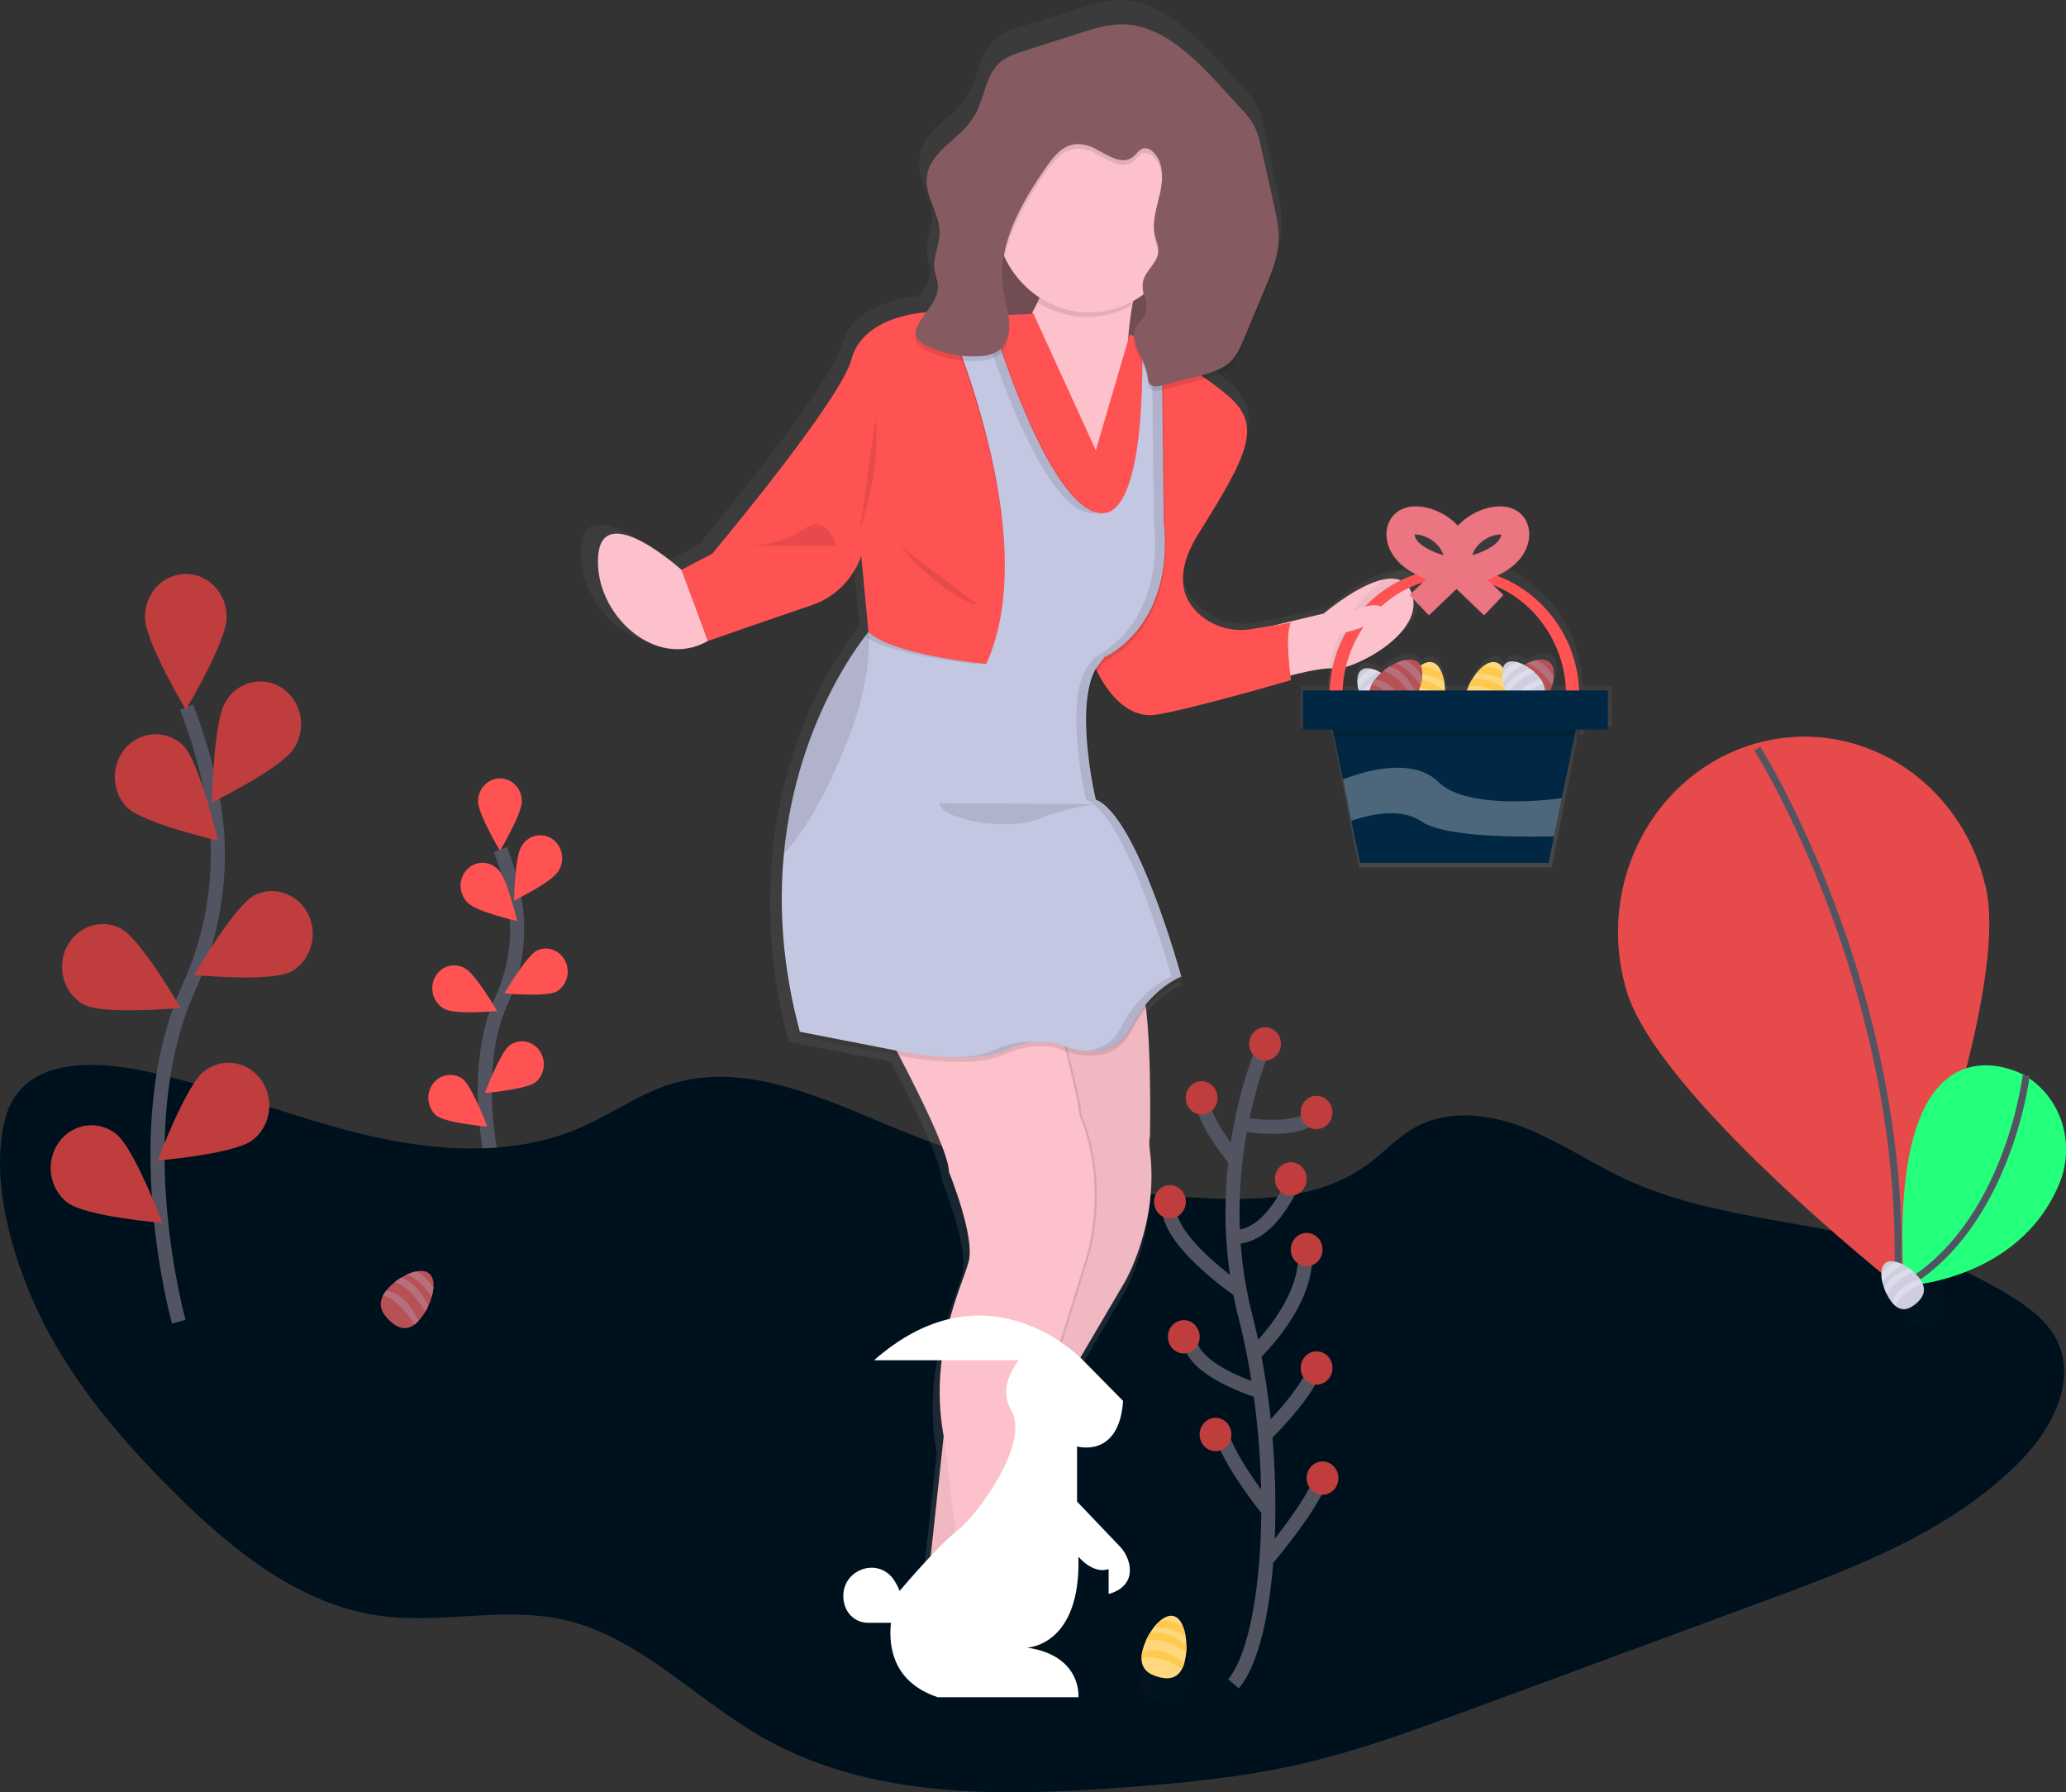 <svg width="294" height="255" viewBox="0 0 294 255" fill="none" xmlns="http://www.w3.org/2000/svg">
<rect x="0" y="0" width="294" height="255" fill="#333333" stroke="none"/>
<g clip-path="url(#clip0_90_977)">
<path d="M70.611 167.839C70.611 167.839 66.474 153.124 71.388 142.288C73.476 137.758 74.105 132.641 73.182 127.704C72.726 125.365 72.067 123.074 71.213 120.861" stroke="#535461" stroke-width="2" stroke-miterlimit="10"/>
<path d="M74.267 114.013C74.267 115.818 71.147 121.047 71.147 121.047C71.147 121.047 68.028 115.815 68.028 114.013C68.028 113.146 68.356 112.315 68.941 111.701C69.526 111.088 70.32 110.744 71.147 110.744C71.975 110.744 72.769 111.088 73.354 111.701C73.939 112.315 74.267 113.146 74.267 114.013Z" fill="#FF5252"/>
<path d="M79.419 124.003C78.483 125.517 73.154 128.133 73.154 128.133C73.154 128.133 73.25 121.966 74.186 120.452C74.399 120.07 74.684 119.738 75.022 119.475C75.361 119.212 75.748 119.024 76.158 118.921C76.568 118.819 76.994 118.805 77.409 118.88C77.825 118.955 78.222 119.118 78.576 119.358C78.929 119.598 79.233 119.911 79.469 120.278C79.704 120.644 79.866 121.057 79.945 121.491C80.023 121.926 80.017 122.372 79.927 122.804C79.837 123.235 79.664 123.643 79.419 124.003Z" fill="#FF5252"/>
<path d="M79.191 141.078C77.653 141.889 71.793 141.33 71.793 141.33C71.793 141.33 74.848 136.059 76.383 135.248C77.116 134.901 77.948 134.864 78.707 135.145C79.465 135.425 80.091 136.002 80.453 136.755C80.815 137.508 80.886 138.378 80.651 139.184C80.416 139.99 79.893 140.67 79.191 141.081V141.078Z" fill="#FF5252"/>
<path d="M76.246 153.955C74.86 155.027 68.995 155.511 68.995 155.511C68.995 155.511 71.154 149.776 72.539 148.703C73.206 148.237 74.018 148.058 74.807 148.202C75.596 148.347 76.302 148.804 76.779 149.479C77.255 150.154 77.466 150.995 77.367 151.829C77.267 152.662 76.866 153.423 76.246 153.955Z" fill="#FF5252"/>
<path d="M66.611 128.483C67.859 129.738 73.597 131.043 73.597 131.043C73.597 131.043 72.19 125.056 70.954 123.8C70.667 123.474 70.319 123.212 69.931 123.031C69.544 122.85 69.126 122.754 68.702 122.748C68.278 122.743 67.857 122.828 67.466 122.998C67.074 123.168 66.72 123.42 66.424 123.739C66.129 124.057 65.898 124.436 65.747 124.851C65.596 125.266 65.527 125.709 65.544 126.153C65.562 126.597 65.665 127.032 65.849 127.433C66.032 127.833 66.292 128.191 66.611 128.483Z" fill="#FF5252"/>
<path d="M63.348 143.589C64.886 144.4 70.745 143.841 70.745 143.841C70.745 143.841 67.691 138.57 66.156 137.759C65.788 137.544 65.383 137.408 64.965 137.362C64.546 137.315 64.123 137.357 63.72 137.486C63.317 137.615 62.944 137.828 62.622 138.112C62.3 138.396 62.036 138.746 61.847 139.14C61.657 139.534 61.545 139.964 61.519 140.404C61.492 140.845 61.55 141.286 61.691 141.702C61.831 142.118 62.05 142.5 62.335 142.825C62.619 143.15 62.964 143.411 63.348 143.593V143.589Z" fill="#FF5252"/>
<path d="M62.097 158.729C63.482 159.801 69.347 160.285 69.347 160.285C69.347 160.285 67.188 154.55 65.803 153.477C65.136 153.011 64.325 152.832 63.535 152.976C62.746 153.121 62.04 153.578 61.563 154.253C61.087 154.928 60.876 155.769 60.976 156.603C61.075 157.436 61.476 158.197 62.097 158.729Z" fill="#FF5252"/>
<path d="M21.228 152.526C31.552 154.815 41.442 158.922 51.729 161.397C62.015 163.872 73.129 164.621 82.854 160.324C87.115 158.441 91.006 155.632 95.44 154.246C106.509 150.776 117.988 156.705 128.764 161.073C142.832 166.771 157.71 169.966 172.783 170.526C180.365 170.804 188.449 170.252 194.642 165.658C196.863 164.023 198.77 161.884 201.156 160.511C205.871 157.797 211.764 158.435 216.797 160.387C221.829 162.339 226.39 165.475 231.308 167.757C243.934 173.616 258.308 173.58 271.533 177.74C276.632 179.34 281.528 181.575 286.119 184.397C288.877 186.098 291.644 188.167 292.952 191.231C295.448 197.117 291.601 203.84 287.127 208.261C277.233 218.031 264.008 223.018 251.185 227.749L209.243 243.215C201.318 246.139 193.369 249.072 185.16 250.962C176.711 252.904 168.069 253.725 159.439 254.349C142.046 255.611 123.625 255.886 108.341 247.097C98.921 241.679 90.959 232.955 80.47 230.509C71.822 228.495 62.752 231.11 53.972 229.881C42.603 228.289 32.962 220.48 24.645 212.198C17.157 204.726 10.118 196.502 5.497 186.794C1.806 179.041 -1.551 167.829 0.755 159.115C3.139 150.132 13.865 150.891 21.228 152.526Z" fill="#00111E"/>
<path d="M59.725 187.742L59.563 187.922C59.384 188.118 59.187 188.297 58.977 188.455C57.694 189.403 56.509 188.896 55.439 187.893C54.368 186.889 53.776 185.738 54.503 184.322C54.622 184.091 54.762 183.872 54.921 183.668C54.983 183.586 55.052 183.501 55.123 183.416C55.444 183.047 55.797 182.711 56.178 182.412C56.46 182.188 56.755 181.982 57.061 181.794C57.329 181.63 57.605 181.482 57.888 181.35C58.315 181.145 58.763 180.993 59.223 180.895C59.997 180.738 60.69 180.82 61.142 181.245C61.594 181.67 61.741 182.36 61.685 183.171C61.65 183.615 61.569 184.053 61.444 184.479C61.317 184.927 61.156 185.365 60.964 185.787C60.833 186.071 60.69 186.349 60.537 186.614C60.299 187.015 60.028 187.393 59.725 187.742Z" fill="#B65256"/>
<path d="M61.435 184.472C60.583 183.279 59.329 181.857 57.878 181.343C58.306 181.139 58.754 180.986 59.214 180.889C59.934 181.216 60.805 181.87 61.675 183.178C61.639 183.617 61.559 184.051 61.435 184.472Z" fill="#B66F7B"/>
<path d="M60.527 186.598C59.754 185.326 58.134 183.037 56.159 182.406C56.442 182.182 56.736 181.975 57.042 181.788C58.044 182.049 59.56 182.945 60.942 185.771C60.824 186.055 60.68 186.333 60.527 186.598Z" fill="#B66F7B"/>
<path d="M54.496 184.322C56.487 184.839 58.153 187.118 58.98 188.455C59.191 188.297 59.387 188.118 59.566 187.922C57.803 184.204 55.804 183.691 54.917 183.671L54.496 184.322Z" fill="#B66F7B"/>
<g opacity="0.1">
<path d="M168.353 234.642C168.041 233.873 167.592 233.308 166.996 233.144C166.4 232.981 165.723 233.242 165.08 233.766C164.702 234.081 164.36 234.441 164.06 234.838C163.86 235.099 163.673 235.37 163.501 235.652C163.305 235.974 163.127 236.309 162.968 236.653C162.752 237.114 162.579 237.596 162.45 238.092C162.422 238.203 162.397 238.314 162.378 238.419C162.324 238.685 162.293 238.957 162.288 239.229C162.263 240.864 163.339 241.649 164.749 242.038C166.16 242.427 167.492 242.316 168.244 240.819C168.371 240.571 168.475 240.312 168.556 240.044C168.578 239.965 168.603 239.883 168.621 239.798C168.736 239.324 168.809 238.839 168.84 238.35C168.862 238.023 168.871 237.696 168.865 237.369C168.853 236.891 168.806 236.414 168.724 235.943C168.645 235.497 168.521 235.061 168.353 234.642Z" fill="url(#paint0_linear_90_977)"/>
</g>
<g opacity="0.1">
<path d="M275.982 184.541C275.886 184.333 275.771 184.135 275.639 183.949L275.517 183.782C275.276 183.47 275.007 183.181 274.716 182.919C274.525 182.746 274.322 182.592 274.113 182.425C273.805 182.198 273.481 181.996 273.143 181.821C272.82 181.651 272.48 181.518 272.129 181.425C271.505 181.261 270.909 181.297 270.513 181.631C270.117 181.964 269.948 182.566 269.964 183.266C269.978 183.684 270.038 184.098 270.142 184.502C270.208 184.769 270.288 185.032 270.382 185.29C270.489 185.585 270.613 185.873 270.753 186.153C270.939 186.531 271.158 186.889 271.408 187.222C271.465 187.298 271.524 187.366 271.58 187.435C271.722 187.604 271.878 187.758 272.048 187.896C273.081 188.727 274.098 188.354 275.037 187.569C275.976 186.784 276.563 185.8 275.982 184.541Z" fill="url(#paint1_linear_90_977)"/>
</g>
<g opacity="0.1">
<path d="M152.866 208.306L149.012 205.612C149.965 206.946 151.325 207.897 152.866 208.306Z" fill="url(#paint2_linear_90_977)"/>
</g>
<path d="M282.5 125.89C286.362 140.692 269.886 182.864 269.886 182.864C269.886 182.864 235.22 155.358 231.354 140.555C230.343 137.006 230.019 133.281 230.401 129.598C230.783 125.916 231.864 122.351 233.579 119.112C235.294 115.874 237.61 113.028 240.39 110.741C243.17 108.453 246.358 106.772 249.767 105.794C253.176 104.817 256.737 104.563 260.24 105.049C263.744 105.534 267.12 106.748 270.17 108.621C273.219 110.493 275.881 112.985 277.998 115.95C280.116 118.916 281.646 122.295 282.5 125.89Z" fill="#FF5252"/>
<path opacity="0.1" d="M282.5 125.89C286.362 140.692 269.886 182.864 269.886 182.864C269.886 182.864 235.22 155.358 231.354 140.555C230.343 137.006 230.019 133.281 230.401 129.598C230.783 125.916 231.864 122.351 233.579 119.112C235.294 115.874 237.61 113.028 240.39 110.741C243.17 108.453 246.358 106.772 249.767 105.794C253.176 104.817 256.737 104.563 260.24 105.049C263.744 105.534 267.12 106.748 270.17 108.621C273.219 110.493 275.881 112.985 277.998 115.95C280.116 118.916 281.646 122.295 282.5 125.89Z" fill="black"/>
<path d="M250.074 106.506C250.074 106.506 271.655 140.65 270.042 182.949" stroke="#535461" stroke-miterlimit="10"/>
<path d="M288.022 152.944C288.022 152.944 268.454 141.788 270.931 182.972C270.931 182.972 287.255 182.36 293.048 168.404C294.181 165.69 294.325 162.635 293.451 159.817C292.578 156.999 290.748 154.616 288.309 153.118L288.022 152.944Z" fill="#24FF7C"/>
<path d="M288.334 153.007C288.334 153.007 285.807 174.385 270.922 182.962" stroke="#535461" stroke-miterlimit="10"/>
<path d="M188.995 86.301L181.656 88.054L178.368 88.59C177.114 88.807 175.832 88.758 174.597 88.448C173.361 88.137 172.197 87.571 171.173 86.782C168.587 84.738 166.625 81.007 170.687 74.527C178.075 62.755 180 58.707 174.861 54.332C173.925 53.521 172.824 52.697 171.679 51.916C173.142 51.5 174.58 50.935 175.604 49.79C176.356 48.95 176.811 47.874 177.254 46.821L180.424 39.264C181.31 37.152 182.209 34.987 182.355 32.689C182.377 32.332 182.377 31.973 182.355 31.616C182.405 29.772 182.006 27.941 181.603 26.139L179.794 18.05C179.592 16.912 179.234 15.811 178.733 14.78C178.23 13.943 177.631 13.174 176.948 12.491L173.878 9.139C169.822 4.712 165.058 -0.043 159.215 0.033C157.174 0.059 155.193 0.687 153.243 1.314L145.025 3.901C143.777 4.297 142.529 4.715 141.531 5.591C139.347 7.553 139.266 11.042 137.712 13.567C135.696 16.837 131.197 18.566 130.823 22.441C130.801 22.717 130.801 22.995 130.823 23.272C130.655 25.887 132.53 28.265 132.695 30.864C132.601 32.476 131.809 34.033 131.924 35.628C131.902 35.93 131.909 36.234 131.946 36.534C132.046 37.296 132.361 38.019 132.439 38.781C132.321 40.02 131.553 41.069 130.767 42.142C125.759 42.606 120.976 44.601 119.788 49.077C118.181 55.136 99.392 77.525 99.392 77.525L94.897 79.896C94.897 79.896 83.334 69.462 82.691 77.875C82.049 86.288 91.04 94.705 98.75 90.33C98.75 90.33 107.108 87.41 114.112 85.016C115.735 84.463 117.217 83.533 118.45 82.297C119.682 81.06 120.633 79.549 121.232 77.875L122.296 89.012C122.296 89.012 111.844 101.156 109.901 121.534C109.704 123.581 109.589 125.716 109.589 127.927C109.531 134.791 110.423 141.627 112.237 148.223L126.046 150.917C126.046 150.917 126.312 150.976 126.783 151.064C130.077 157.352 134.074 165.51 134.074 168.084C134.074 168.084 137.927 177.508 136.963 181.212C136.027 184.845 131.054 194.318 133.3 206.763L130.215 235.181L136.938 236.888L136.963 237.088H137.731L138.021 237.16L138.039 237.088H144.701L145.39 237.693C145.362 237.483 145.328 237.284 145.29 237.088H145.315C145.395 234.534 145.94 232.02 146.922 229.681C146.922 229.681 145.986 217.773 147.265 206.675C148.794 202.636 150.625 198.892 152.772 196.228L159.854 184.172C159.854 184.172 164.934 175.484 163.483 164.778C163.4 164.126 163.413 163.464 163.523 162.816C163.554 162.63 163.523 162.597 163.523 162.597C163.523 162.597 163.76 150.845 162.946 144.184C165.483 141.143 168.125 140.153 168.125 140.153C168.125 140.153 168.072 139.96 167.975 139.613C168.175 139.522 168.287 139.479 168.287 139.479C168.287 139.479 161.863 115.917 155.761 113.562C155.761 113.562 153.393 103.632 154.756 97.213C154.947 96.46 155.23 95.735 155.599 95.058L155.792 94.806C156.56 96.402 159.626 102 164.593 101.117C170.375 100.107 184.184 96.069 184.184 96.069C184.184 96.069 184.146 95.81 184.096 95.388C186.258 94.836 189.25 94.182 190.608 94.385C192.857 94.712 204.095 89.336 201.84 83.267C199.584 77.198 188.995 86.301 188.995 86.301Z" fill="url(#paint3_linear_90_977)"/>
<path d="M168.584 236.411C168.562 236.493 168.54 236.574 168.518 236.65C168.443 236.909 168.345 237.161 168.225 237.402C167.495 238.857 166.219 238.971 164.831 238.589C163.442 238.206 162.413 237.464 162.441 235.858C162.446 235.593 162.475 235.329 162.528 235.07C162.547 234.966 162.572 234.861 162.6 234.743C162.724 234.261 162.893 233.792 163.102 233.344C163.256 233.006 163.429 232.679 163.62 232.363C163.787 232.089 163.968 231.825 164.163 231.571C164.455 231.186 164.788 230.838 165.155 230.532C165.779 230.025 166.428 229.766 167.027 229.93C167.626 230.093 168.047 230.64 168.347 231.385C168.509 231.798 168.628 232.227 168.702 232.667C168.781 233.125 168.826 233.588 168.837 234.053C168.837 234.38 168.837 234.684 168.815 234.995C168.779 235.473 168.702 235.947 168.584 236.411Z" fill="#FFD77C"/>
<path d="M168.69 232.683C167.414 232.029 165.685 231.375 164.163 231.591C164.455 231.206 164.788 230.857 165.155 230.551C165.938 230.499 166.999 230.669 168.334 231.405C168.496 231.816 168.616 232.245 168.69 232.683Z" fill="#FFC950"/>
<path d="M168.802 235.011C167.554 234.249 165.124 232.981 163.105 233.354C163.259 233.016 163.432 232.688 163.623 232.373C164.628 232.127 166.366 232.206 168.824 234.06C168.84 234.384 168.84 234.701 168.802 235.011Z" fill="#FFC950"/>
<path d="M162.444 235.858C164.441 235.371 166.912 236.607 168.228 237.402C168.348 237.161 168.446 236.909 168.521 236.65C165.339 234.181 163.333 234.688 162.531 235.07L162.444 235.858Z" fill="#FFC950"/>
<path d="M273.109 181.807L273.227 181.971C273.355 182.15 273.467 182.342 273.561 182.543C274.123 183.766 273.561 184.711 272.644 185.486C271.727 186.261 270.741 186.614 269.739 185.813C269.574 185.679 269.422 185.529 269.284 185.365C269.228 185.3 269.171 185.231 269.115 185.159C268.876 184.835 268.667 184.488 268.491 184.123C268.355 183.851 268.234 183.572 268.129 183.285C268.038 183.035 267.96 182.78 267.895 182.52C267.795 182.128 267.737 181.726 267.724 181.32C267.724 180.637 267.864 180.058 268.257 179.731C268.65 179.404 269.193 179.371 269.817 179.528C270.158 179.618 270.489 179.747 270.803 179.911C271.129 180.082 271.442 180.278 271.739 180.5C271.942 180.65 272.138 180.81 272.323 180.977C272.608 181.228 272.871 181.506 273.109 181.807Z" fill="#CECEE0"/>
<path opacity="0.3" d="M270.8 179.901C269.758 180.464 268.485 181.343 267.883 182.517C267.782 182.125 267.725 181.723 267.711 181.317C268.241 180.528 268.969 179.908 269.814 179.525C270.155 179.613 270.485 179.739 270.8 179.901Z" fill="white"/>
<path opacity="0.3" d="M272.329 180.967C271.237 181.454 269.234 182.527 268.476 184.113C268.339 183.841 268.218 183.562 268.114 183.276C268.454 182.455 269.362 181.284 271.742 180.486C271.948 180.64 272.145 180.8 272.329 180.967Z" fill="white"/>
<path opacity="0.3" d="M269.739 185.807C270.413 184.172 272.413 183.066 273.561 182.537C273.467 182.336 273.355 182.144 273.227 181.964C270.107 182.965 269.424 184.6 269.281 185.352L269.739 185.807Z" fill="white"/>
<path d="M181.26 88.989L188.389 87.282C188.389 87.282 198.685 78.454 200.869 84.34C203.053 90.225 192.133 95.457 189.949 95.13C187.765 94.803 181.213 96.765 181.213 96.765L181.26 88.989Z" fill="#FCC1CB"/>
<path d="M168.422 27.774H141.59V55.895H168.422V27.774Z" fill="#855A61"/>
<path opacity="0.15" d="M168.422 27.774H141.59V55.895H168.422V27.774Z" fill="black"/>
<path d="M138.139 139.793C138.139 139.793 144.576 161.95 143.621 166.083C143.621 166.083 145.203 175.892 143.487 179.162C141.771 182.432 134.788 190.41 134.423 203.104L131.303 231.918L138.885 233.844C139.514 231.451 140.574 229.207 142.008 227.232C142.008 227.232 145.549 203.572 153.202 194.076L160.082 182.363C160.082 182.363 165.015 173.924 163.608 163.526C163.526 162.89 163.538 162.245 163.645 161.613C163.673 161.433 163.645 161.4 163.645 161.4C163.645 161.4 163.982 144.665 162.438 140.234C160.893 135.804 138.139 139.793 138.139 139.793Z" fill="#FCC1CB"/>
<path opacity="0.05" d="M138.139 139.793C138.139 139.793 144.576 161.95 143.621 166.083C143.621 166.083 145.203 175.892 143.487 179.162C141.771 182.432 134.788 190.41 134.423 203.104L131.303 231.918L138.885 233.844C139.514 231.451 140.574 229.207 142.008 227.232C142.008 227.232 145.549 203.572 153.202 194.076L160.082 182.363C160.082 182.363 165.015 173.924 163.608 163.526C163.526 162.89 163.538 162.245 163.645 161.613C163.673 161.433 163.645 161.4 163.645 161.4C163.645 161.4 163.982 144.665 162.438 140.234C160.893 135.804 138.139 139.793 138.139 139.793Z" fill="black"/>
<path opacity="0.1" d="M124.118 142.543C124.118 142.543 135.35 162.489 135.35 166.74C135.35 166.74 139.094 175.896 138.158 179.492C137.222 183.089 132.23 192.572 134.726 204.997L138.158 233.772H145.958C146.035 231.292 146.565 228.85 147.518 226.578C147.518 226.578 145.646 202.708 150.95 191.591L155.006 178.511C155.006 178.511 157.96 168.911 154.095 159.056C153.872 158.485 153.757 157.874 153.758 157.257C153.758 157.257 150.326 140.908 147.83 136.984C145.334 133.06 124.118 142.543 124.118 142.543Z" fill="black"/>
<path d="M123.806 142.543C123.806 142.543 135.038 162.489 135.038 166.74C135.038 166.74 138.782 175.896 137.846 179.492C136.91 183.089 131.918 192.572 134.414 204.997L137.846 233.772H145.646C145.723 231.292 146.253 228.85 147.206 226.578C147.206 226.578 145.334 202.708 150.638 191.591L154.694 178.511C154.694 178.511 157.648 168.911 153.783 159.056C153.56 158.485 153.445 157.874 153.446 157.257C153.446 157.257 150.014 140.908 147.518 136.984C145.022 133.06 123.806 142.543 123.806 142.543Z" fill="#FCC1CB"/>
<path d="M162.494 36.926C162.494 36.926 159.374 49.025 160.934 52.622C162.494 56.219 155.942 68.644 155.942 68.644L146.894 44.447C148.859 41.132 149.53 37.15 148.766 33.33L162.494 36.926Z" fill="#FCC1CB"/>
<path d="M147.05 44.614C147.05 44.614 143.15 45.105 136.91 44.45C130.67 43.797 122.714 45.268 121.154 51.154C119.594 57.039 101.343 78.784 101.343 78.784L96.975 81.073C96.975 81.073 98.847 86.632 100.719 91.21C100.719 91.21 108.83 88.371 115.644 86.05C117.22 85.511 118.66 84.607 119.857 83.405C121.054 82.204 121.977 80.735 122.558 79.108L123.806 92.187L152.51 97.746L155.942 95.13C155.942 95.13 159.062 102.651 164.678 101.67C170.294 100.689 183.709 96.765 183.709 96.765C183.709 96.765 182.773 90.225 183.709 88.59L178.065 89.499C176.848 89.71 175.602 89.662 174.402 89.361C173.202 89.059 172.071 88.509 171.077 87.743C168.562 85.755 166.659 82.132 170.606 75.838C177.782 64.393 179.653 60.469 174.662 56.219C169.67 51.968 160.778 47.554 160.778 47.554L155.942 64.066L147.05 44.614Z" fill="#FF5252"/>
<path opacity="0.1" d="M140.342 43.793L134.361 44.947C134.361 44.947 148.766 76.819 140.342 95.13C140.342 95.13 127.12 93.878 123.591 90.582C123.591 90.582 104.462 112.787 113.822 147.448L127.238 150.064C127.238 150.064 137.846 152.353 142.838 150.064C147.83 147.775 151.262 149.41 151.262 149.41C151.262 149.41 158.126 152.353 160.934 146.794C163.742 141.235 168.11 139.6 168.11 139.6C168.11 139.6 161.87 116.711 155.942 114.422C155.942 114.422 152.822 101.343 155.942 95.784L157.19 94.149C157.19 94.149 167.174 89.898 165.614 74.857L165.302 48.698L162.494 48.044C162.494 48.044 163.742 75.838 155.942 73.549C148.142 71.26 140.342 43.793 140.342 43.793Z" fill="black"/>
<path d="M168.11 138.946C168.11 138.946 163.742 140.581 160.934 146.14C158.126 151.699 151.262 148.756 151.262 148.756C151.262 148.756 147.83 147.121 142.838 149.41C137.846 151.699 127.238 149.41 127.238 149.41L113.822 146.794C112.948 143.576 112.289 140.298 111.847 136.984C111.508 134.417 111.311 131.832 111.258 129.241C111.205 126.664 111.302 124.086 111.548 121.521C113.439 101.719 123.591 89.928 123.591 89.928L123.669 89.996C123.809 90.122 123.956 90.24 124.109 90.35C124.255 90.457 124.421 90.559 124.583 90.66C129.101 93.413 140.342 94.476 140.342 94.476C148.766 76.165 134.361 44.294 134.361 44.294L140.342 43.139C140.342 43.139 148.142 70.606 155.942 72.895C163.742 75.184 162.494 47.39 162.494 47.39L165.302 48.044L165.614 74.203C167.174 89.244 157.19 93.495 157.19 93.495L155.942 95.13C152.822 100.689 155.942 113.768 155.942 113.768C161.87 116.057 168.11 138.946 168.11 138.946Z" fill="#C3C7E1"/>
<path d="M96.975 81.07C96.975 81.07 85.743 70.933 85.119 79.108C84.495 87.282 93.231 95.457 100.719 91.206L96.975 81.07Z" fill="#FCC1CB"/>
<path opacity="0.1" d="M147.624 42.999C149.606 44.285 151.874 45.008 154.205 45.096C156.535 45.183 158.846 44.633 160.912 43.499C161.483 40.278 162.175 37.584 162.175 37.584L148.448 33.987C149.031 37.01 148.745 40.147 147.624 42.999Z" fill="black"/>
<path opacity="0.1" d="M124.586 59.655C124.586 59.655 125.522 65.868 122.402 75.351L124.586 59.655Z" fill="black"/>
<path opacity="0.1" d="M128.018 77.639C128.018 77.639 133.634 84.506 139.25 86.141L128.018 77.639Z" fill="black"/>
<path opacity="0.1" d="M105.242 77.639C105.242 77.639 110.858 77.966 114.29 75.351C117.722 72.735 118.97 77.639 118.97 77.639" fill="black"/>
<path opacity="0.1" d="M155.942 114.422C153.118 114.802 150.345 115.515 147.674 116.548C143.618 118.183 134.258 116.875 133.634 114.259" fill="black"/>
<g opacity="0.1">
<path d="M154.538 72.895C155.072 73.066 155.641 73.072 156.179 72.915L156.098 72.895C148.298 70.606 140.498 43.139 140.498 43.139L139.019 43.424C139.871 46.337 147.203 70.747 154.538 72.895Z" fill="black"/>
<path d="M138.938 94.476L139.01 94.309C135.453 93.871 126.546 92.544 123.747 89.928C123.747 89.928 123.535 90.176 123.167 90.654C127.675 93.413 138.938 94.476 138.938 94.476Z" fill="black"/>
<path d="M141.434 149.41C139.946 150.093 137.961 150.365 135.905 150.417C138.489 150.482 141.131 150.263 142.994 149.41C144.403 148.747 145.91 148.345 147.449 148.22C145.381 148.095 143.316 148.504 141.434 149.41Z" fill="black"/>
<path d="M156.098 113.768C156.098 113.768 152.978 100.689 156.098 95.13L157.346 93.495C157.346 93.495 167.33 89.244 165.77 74.203L165.458 48.044L162.65 47.39C162.65 47.39 162.65 47.521 162.65 47.756L163.898 48.044L164.21 74.203C165.77 89.244 155.786 93.495 155.786 93.495L154.538 95.13C151.418 100.689 154.538 113.768 154.538 113.768C160.466 116.057 166.706 138.946 166.706 138.946C166.706 138.946 162.338 140.581 159.53 146.14C158.335 148.507 156.41 149.331 154.578 149.498C156.762 149.684 159.542 149.204 161.09 146.14C163.898 140.581 168.266 138.946 168.266 138.946C168.266 138.946 162.026 116.057 156.098 113.768Z" fill="black"/>
</g>
<path d="M155.006 44.45C162.415 44.45 168.422 38.155 168.422 30.39C168.422 22.625 162.415 16.33 155.006 16.33C147.596 16.33 141.59 22.625 141.59 30.39C141.59 38.155 147.596 44.45 155.006 44.45Z" fill="#FCC1CB"/>
<path opacity="0.1" d="M161.211 22.987C161.729 22.585 162.091 21.905 162.721 21.764C162.961 21.733 163.203 21.759 163.432 21.84C163.66 21.92 163.868 22.053 164.041 22.229C165.561 23.572 165.545 26.025 165.096 28.055C164.646 30.086 163.885 32.166 164.353 34.19C164.531 34.952 164.88 35.691 164.827 36.479C164.718 38.114 162.927 39.17 162.643 40.795C162.36 42.42 163.626 44.153 162.893 45.595C162.612 46.148 162.085 46.517 161.757 47.044C160.456 49.133 162.927 51.582 163.289 54.047C163.358 54.512 163.367 55.029 163.695 55.355C164.082 55.741 164.703 55.633 165.221 55.503L170.5 54.165C172.269 53.717 174.147 53.207 175.392 51.814C176.122 51 176.565 49.954 176.995 48.93L180.072 41.586C180.933 39.536 181.803 37.433 181.944 35.197C182.068 33.274 181.632 31.364 181.226 29.491L179.469 21.643C179.274 20.534 178.927 19.46 178.44 18.455C177.952 17.64 177.371 16.891 176.708 16.225L173.726 12.955C169.776 8.659 165.152 4.042 159.461 4.114C157.48 4.14 155.555 4.767 153.658 5.359L145.674 7.916C144.473 8.302 143.234 8.708 142.279 9.551C140.161 11.444 140.096 14.845 138.57 17.298C136.614 20.476 132.243 22.153 131.878 25.92C131.609 28.69 133.79 31.188 133.7 33.971C133.643 35.661 132.745 37.283 132.963 38.96C133.066 39.745 133.409 40.487 133.456 41.279C133.584 43.466 131.534 45.026 130.573 46.972C130.339 47.374 130.243 47.848 130.299 48.316C130.436 49.012 131.088 49.444 131.697 49.751C134.156 50.999 136.888 51.539 139.612 51.314C140.487 51.291 141.342 51.027 142.089 50.549C143.284 49.672 143.699 47.985 143.609 46.458C143.518 44.931 143.022 43.466 142.785 41.956C141.78 35.625 145.312 29.56 148.916 24.37C150.544 22.029 152.201 20.495 154.971 21.427C156.762 22 159.314 24.459 161.211 22.987Z" fill="black"/>
<path d="M161.211 22.333C161.729 21.931 162.091 21.251 162.721 21.11C162.961 21.079 163.203 21.105 163.432 21.186C163.66 21.266 163.868 21.399 164.041 21.575C165.561 22.918 165.545 25.371 165.096 27.401C164.646 29.432 163.885 31.512 164.353 33.536C164.531 34.298 164.88 35.036 164.827 35.825C164.718 37.459 162.927 38.516 162.643 40.141C162.36 41.766 163.626 43.499 162.893 44.941C162.612 45.494 162.085 45.863 161.757 46.389C160.456 48.479 162.927 50.928 163.289 53.394C163.358 53.858 163.367 54.374 163.695 54.702C164.082 55.087 164.703 54.979 165.221 54.849L170.5 53.511C172.269 53.063 174.147 52.553 175.392 51.16C176.122 50.346 176.565 49.3 176.995 48.276L180.072 40.932C180.933 38.882 181.803 36.779 181.944 34.543C182.068 32.62 181.632 30.71 181.226 28.837L179.469 20.989C179.274 19.88 178.927 18.806 178.44 17.801C177.952 16.986 177.371 16.237 176.708 15.571L173.726 12.301C169.776 8.005 165.152 3.388 159.461 3.46C157.48 3.486 155.555 4.113 153.658 4.705L145.674 7.262C144.473 7.648 143.234 8.054 142.279 8.897C140.161 10.79 140.096 14.191 138.57 16.644C136.614 19.822 132.243 21.499 131.878 25.266C131.609 28.036 133.79 30.534 133.7 33.317C133.643 35.007 132.745 36.629 132.963 38.306C133.066 39.091 133.409 39.833 133.456 40.625C133.584 42.812 131.534 44.372 130.573 46.318C130.339 46.72 130.243 47.194 130.299 47.661C130.436 48.358 131.088 48.79 131.697 49.097C134.156 50.345 136.888 50.885 139.612 50.66C140.487 50.637 141.342 50.373 142.089 49.895C143.284 49.019 143.699 47.331 143.609 45.804C143.518 44.277 143.022 42.812 142.785 41.302C141.78 34.971 145.312 28.906 148.916 23.716C150.544 21.375 152.201 19.841 154.971 20.773C156.762 21.346 159.314 23.805 161.211 22.333Z" fill="#855A61"/>
<path opacity="0.1" d="M120.842 104.779C117.473 113.474 114.212 118.555 111.548 121.524C113.439 101.722 123.591 89.931 123.591 89.931L123.669 90C123.788 94.126 123.064 99.054 120.842 104.779Z" fill="black"/>
<path opacity="0.1" d="M149.546 203.202C150.472 204.497 151.793 205.42 153.29 205.818L149.546 203.202Z" fill="black"/>
<path opacity="0.1" d="M138.598 227.844C138.598 227.844 145.225 228.141 146.03 234.364L138.598 227.844Z" fill="black"/>
<path d="M159.311 219.97L153.268 213.636V205.789C153.268 205.789 159.255 207.554 159.82 199.318L154.02 193.432C152.791 192.199 139.852 179.918 124.38 193.53H144.972C143.68 195.194 142.304 197.905 143.921 200.688C146.538 205.197 139.397 215.271 136.252 217.747C133.59 219.839 129.007 225.185 128.024 226.343C127.827 225.86 127.592 225.396 127.322 224.953C124.986 221.183 119.289 223.456 120.081 227.873C120.186 228.506 120.445 229.099 120.833 229.596C121.168 230.006 121.585 230.334 122.055 230.556C122.525 230.778 123.035 230.889 123.55 230.882H126.783C126.408 234.478 127.207 239.383 133.444 241.469H153.461C153.461 241.469 154.023 235.584 146.167 234.41C146.167 234.41 153.836 234.214 153.461 221.471C153.461 221.471 155.521 224.018 157.764 223.237V226.775C157.764 226.775 161.489 226.023 160.665 222.422C160.438 221.49 159.969 220.641 159.311 219.97Z" fill="white"/>
<path d="M229.417 97.579H225.252C225.083 93.169 223.467 88.954 220.677 85.648C217.886 82.342 214.092 80.147 209.936 79.435C211.336 79.047 212.67 78.433 213.889 77.613C216.385 75.825 216.45 73.166 215.037 72.382C213.624 71.597 210.472 72.463 208.772 74.733C208.211 75.474 207.819 76.34 207.624 77.263C207.429 76.34 207.036 75.474 206.476 74.733C204.775 72.463 201.624 71.581 200.211 72.382C198.798 73.183 198.857 75.841 201.359 77.613C202.481 78.372 203.703 78.952 204.988 79.333C200.685 79.887 196.711 82.025 193.775 85.366C190.838 88.707 189.131 93.034 188.957 97.573H185.113V103.436H189.353L189.491 104.469H189.647L190.923 110.901L192.152 117.113L193.4 123.418H220.812L221.595 119.461L222.734 113.713L224.568 104.466H225.361L225.498 103.432H229.417V97.579ZM207.106 80.664C215.82 80.664 222.955 88.185 223.33 97.579H221.049C221.146 97.318 221.236 97.056 221.308 96.794C221.435 96.345 221.517 95.882 221.551 95.415C221.611 94.561 221.452 93.829 220.996 93.387C220.541 92.946 219.826 92.854 219.037 93.018C218.566 93.121 218.108 93.281 217.673 93.495C217.524 93.567 217.361 93.645 217.227 93.727L217.177 93.698C216.857 93.525 216.519 93.39 216.169 93.296C215.545 93.129 214.959 93.168 214.566 93.508C214.363 93.692 214.215 93.932 214.138 94.201C213.914 93.808 213.562 93.513 213.146 93.371C212.547 93.201 211.883 93.472 211.246 94.005C210.87 94.329 210.529 94.696 210.232 95.101C210.034 95.368 209.85 95.646 209.68 95.934C209.485 96.265 209.309 96.606 209.153 96.958C209.059 97.164 208.978 97.37 208.903 97.576H205.758C205.743 97.137 205.699 96.7 205.627 96.268C205.552 95.806 205.431 95.353 205.265 94.918C204.953 94.129 204.51 93.554 203.917 93.384C203.378 93.23 202.788 93.436 202.214 93.865C202.138 93.689 202.032 93.53 201.902 93.394C201.44 92.946 200.732 92.861 199.943 93.024C199.472 93.127 199.014 93.287 198.579 93.502C198.29 93.642 198.009 93.799 197.737 93.972C197.424 94.171 197.123 94.39 196.835 94.626C196.717 94.725 196.601 94.826 196.489 94.927C196.383 94.865 196.28 94.8 196.177 94.744C195.856 94.572 195.518 94.437 195.169 94.342C194.545 94.175 193.958 94.215 193.565 94.555C193.172 94.895 193.004 95.513 193.019 96.229C193.033 96.656 193.092 97.08 193.194 97.494C193.194 97.527 193.213 97.56 193.219 97.592H190.888C191.257 88.178 198.389 80.661 207.106 80.661V80.664Z" fill="url(#paint4_linear_90_977)"/>
<path d="M205.399 100.712C205.378 100.793 205.356 100.875 205.334 100.95C205.259 101.21 205.16 101.462 205.041 101.702C204.311 103.158 203.034 103.272 201.646 102.889C200.258 102.507 199.228 101.765 199.256 100.159C199.262 99.894 199.291 99.63 199.344 99.371C199.362 99.266 199.387 99.162 199.415 99.044C199.54 98.562 199.708 98.093 199.918 97.645C200.071 97.307 200.244 96.979 200.436 96.664C200.603 96.39 200.784 96.126 200.978 95.872C201.27 95.487 201.603 95.138 201.971 94.832C202.595 94.326 203.244 94.067 203.843 94.231C204.442 94.394 204.863 94.94 205.162 95.686C205.325 96.099 205.444 96.528 205.518 96.968C205.597 97.425 205.642 97.889 205.652 98.354C205.652 98.681 205.652 98.985 205.63 99.296C205.595 99.774 205.518 100.248 205.399 100.712Z" fill="#FFD77C"/>
<path d="M205.505 96.984C204.229 96.33 202.501 95.676 200.978 95.892C201.27 95.507 201.603 95.158 201.971 94.852C202.754 94.8 203.814 94.97 205.15 95.706C205.312 96.117 205.431 96.546 205.505 96.984Z" fill="#FFC950"/>
<path d="M205.618 99.312C204.37 98.55 201.939 97.282 199.921 97.654C200.075 97.317 200.248 96.989 200.439 96.673C201.443 96.428 203.181 96.507 205.64 98.361C205.655 98.684 205.655 99.001 205.618 99.312Z" fill="#FFC950"/>
<path d="M199.259 100.159C201.256 99.672 203.727 100.908 205.044 101.702C205.163 101.462 205.262 101.21 205.337 100.95C202.155 98.482 200.149 98.988 199.347 99.371L199.259 100.159Z" fill="#FFC950"/>
<path d="M219.155 100.764L218.993 100.944C218.814 101.14 218.617 101.319 218.407 101.477C217.124 102.425 215.939 101.918 214.868 100.914C213.798 99.911 213.206 98.76 213.933 97.344C214.052 97.112 214.192 96.894 214.351 96.69C214.413 96.608 214.482 96.523 214.553 96.438C214.874 96.069 215.227 95.733 215.608 95.434C215.89 95.21 216.185 95.004 216.491 94.816C216.759 94.652 217.035 94.504 217.318 94.371C217.745 94.167 218.193 94.015 218.653 93.917C219.427 93.76 220.119 93.842 220.572 94.267C221.024 94.692 221.171 95.382 221.115 96.193C221.08 96.636 220.999 97.075 220.874 97.501C220.747 97.949 220.586 98.386 220.394 98.809C220.263 99.093 220.119 99.371 219.967 99.636C219.729 100.037 219.458 100.414 219.155 100.764Z" fill="#B65256"/>
<path d="M220.865 97.494C220.013 96.301 218.759 94.878 217.308 94.365C217.735 94.161 218.183 94.008 218.644 93.91C219.364 94.237 220.235 94.891 221.105 96.199C221.069 96.639 220.989 97.073 220.865 97.494Z" fill="#B66F7B"/>
<path d="M219.957 99.62C219.183 98.348 217.564 96.059 215.589 95.428C215.872 95.203 216.166 94.997 216.472 94.81C217.474 95.071 218.99 95.967 220.372 98.792C220.253 99.077 220.11 99.355 219.957 99.62Z" fill="#B66F7B"/>
<path d="M213.926 97.344C215.917 97.86 217.583 100.139 218.41 101.477C218.62 101.319 218.817 101.14 218.996 100.944C217.233 97.226 215.233 96.713 214.347 96.693L213.926 97.344Z" fill="#B66F7B"/>
<path d="M214.447 100.712C214.425 100.793 214.404 100.875 214.382 100.95C214.306 101.21 214.208 101.462 214.089 101.702C213.358 103.158 212.082 103.272 210.694 102.889C209.306 102.507 208.276 101.765 208.304 100.159C208.309 99.894 208.339 99.63 208.391 99.371C208.41 99.266 208.435 99.162 208.463 99.044C208.588 98.562 208.756 98.093 208.966 97.645C209.119 97.307 209.292 96.979 209.483 96.664C209.65 96.39 209.832 96.126 210.026 95.872C210.318 95.487 210.651 95.138 211.018 94.832C211.642 94.326 212.291 94.067 212.89 94.231C213.489 94.394 213.911 94.94 214.21 95.686C214.373 96.099 214.492 96.528 214.566 96.968C214.645 97.425 214.689 97.889 214.7 98.354C214.7 98.681 214.7 98.985 214.678 99.296C214.643 99.774 214.566 100.248 214.447 100.712Z" fill="#FFD77C"/>
<path d="M214.553 96.984C213.277 96.33 211.549 95.676 210.026 95.892C210.318 95.507 210.651 95.158 211.018 94.852C211.802 94.8 212.862 94.97 214.198 95.706C214.36 96.117 214.479 96.546 214.553 96.984Z" fill="#FFC950"/>
<path d="M214.666 99.312C213.418 98.55 210.987 97.282 208.969 97.654C209.122 97.317 209.295 96.989 209.487 96.673C210.491 96.428 212.229 96.507 214.688 98.361C214.703 98.684 214.703 99.001 214.666 99.312Z" fill="#FFC950"/>
<path d="M208.307 100.159C210.304 99.672 212.775 100.908 214.092 101.702C214.211 101.462 214.309 101.21 214.385 100.95C211.203 98.482 209.196 98.988 208.395 99.371L208.307 100.159Z" fill="#FFC950"/>
<path d="M219.133 96.464L219.252 96.628C219.38 96.807 219.492 96.999 219.586 97.2C220.147 98.423 219.586 99.368 218.669 100.143C217.751 100.918 216.765 101.271 215.764 100.47C215.599 100.336 215.446 100.186 215.308 100.022C215.252 99.956 215.196 99.888 215.14 99.816C214.901 99.492 214.692 99.145 214.516 98.779C214.38 98.508 214.259 98.228 214.154 97.942C214.063 97.692 213.985 97.436 213.92 97.177C213.819 96.785 213.762 96.382 213.748 95.977C213.748 95.293 213.889 94.715 214.282 94.388C214.675 94.061 215.218 94.028 215.842 94.185C216.183 94.275 216.513 94.403 216.828 94.568C217.154 94.738 217.467 94.935 217.764 95.156C217.967 95.307 218.163 95.467 218.347 95.634C218.633 95.885 218.896 96.163 219.133 96.464Z" fill="#CECEE0"/>
<path opacity="0.3" d="M216.825 94.558C215.783 95.12 214.51 96 213.908 97.174C213.807 96.782 213.749 96.379 213.736 95.974C214.266 95.184 214.994 94.564 215.839 94.182C216.179 94.27 216.51 94.396 216.825 94.558Z" fill="white"/>
<path opacity="0.3" d="M218.353 95.624C217.261 96.111 215.258 97.183 214.5 98.769C214.364 98.498 214.243 98.219 214.138 97.932C214.478 97.112 215.386 95.941 217.767 95.143C217.973 95.297 218.169 95.457 218.353 95.624Z" fill="white"/>
<path opacity="0.3" d="M215.764 100.463C216.438 98.828 218.438 97.723 219.586 97.193C219.492 96.992 219.38 96.801 219.252 96.621C216.132 97.622 215.449 99.257 215.305 100.009L215.764 100.463Z" fill="white"/>
<path d="M198.542 97.445L198.66 97.609C198.788 97.788 198.9 97.98 198.994 98.181C199.556 99.404 198.994 100.349 198.077 101.124C197.16 101.899 196.174 102.252 195.172 101.451C195.007 101.317 194.855 101.167 194.717 101.003C194.66 100.937 194.604 100.869 194.548 100.797C194.309 100.473 194.1 100.126 193.924 99.76C193.788 99.489 193.667 99.209 193.562 98.923C193.471 98.673 193.393 98.417 193.328 98.158C193.228 97.766 193.17 97.363 193.157 96.958C193.157 96.275 193.297 95.696 193.69 95.369C194.083 95.042 194.626 95.009 195.25 95.166C195.591 95.256 195.922 95.384 196.236 95.549C196.562 95.719 196.875 95.916 197.172 96.137C197.375 96.288 197.571 96.448 197.755 96.615C198.041 96.866 198.304 97.144 198.542 97.445Z" fill="#CECEE0"/>
<path opacity="0.3" d="M196.233 95.539C195.191 96.101 193.918 96.981 193.316 98.155C193.215 97.763 193.158 97.36 193.144 96.955C193.674 96.165 194.402 95.545 195.247 95.163C195.588 95.251 195.918 95.377 196.233 95.539Z" fill="white"/>
<path opacity="0.3" d="M197.762 96.605C196.67 97.092 194.667 98.164 193.909 99.75C193.772 99.479 193.651 99.2 193.547 98.913C193.887 98.093 194.795 96.922 197.175 96.124C197.381 96.278 197.578 96.438 197.762 96.605Z" fill="white"/>
<path opacity="0.3" d="M195.172 101.444C195.846 99.809 197.846 98.704 198.994 98.174C198.9 97.973 198.788 97.782 198.66 97.602C195.54 98.603 194.857 100.238 194.714 100.99L195.172 101.444Z" fill="white"/>
<path d="M200.436 100.764L200.273 100.944C200.094 101.14 199.898 101.319 199.687 101.477C198.404 102.425 197.219 101.918 196.149 100.914C195.079 99.911 194.486 98.76 195.213 97.344C195.332 97.112 195.472 96.894 195.631 96.69C195.693 96.608 195.762 96.523 195.834 96.438C196.154 96.069 196.507 95.733 196.888 95.434C197.171 95.21 197.465 95.004 197.771 94.816C198.039 94.652 198.315 94.504 198.598 94.371C199.025 94.167 199.473 94.015 199.933 93.917C200.707 93.76 201.4 93.842 201.852 94.267C202.304 94.692 202.451 95.382 202.395 96.193C202.36 96.636 202.279 97.075 202.155 97.501C202.027 97.949 201.866 98.386 201.674 98.809C201.543 99.093 201.4 99.371 201.247 99.636C201.009 100.037 200.738 100.414 200.436 100.764Z" fill="#B65256"/>
<path d="M202.145 97.494C201.294 96.301 200.039 94.878 198.589 94.365C199.016 94.161 199.464 94.008 199.924 93.91C200.645 94.237 201.515 94.891 202.386 96.199C202.35 96.639 202.269 97.073 202.145 97.494Z" fill="#B66F7B"/>
<path d="M201.237 99.62C200.464 98.348 198.844 96.059 196.869 95.428C197.152 95.203 197.447 94.997 197.752 94.81C198.754 95.071 200.27 95.967 201.652 98.792C201.534 99.077 201.39 99.355 201.237 99.62Z" fill="#B66F7B"/>
<path d="M195.206 97.344C197.197 97.86 198.863 100.139 199.69 101.477C199.901 101.319 200.097 101.14 200.276 100.944C198.514 97.226 196.514 96.713 195.628 96.693L195.206 97.344Z" fill="#B66F7B"/>
<path d="M206.953 117.205C197.147 117.205 189.169 109.03 189.169 99.005C189.169 88.979 197.147 80.805 206.953 80.805C216.759 80.805 224.737 88.979 224.737 99.005C224.737 109.03 216.759 117.205 206.953 117.205ZM206.953 82.185C198.18 82.185 191.041 89.728 191.041 99.001C191.041 108.275 198.18 115.818 206.953 115.818C215.726 115.818 222.865 108.275 222.865 99.001C222.865 89.728 215.726 82.185 206.953 82.185Z" fill="#FF5252"/>
<path d="M225.049 99.875L222.25 113.556L221.133 119.01L220.369 122.764H193.537L192.311 116.78L191.107 110.884L188.857 99.875H225.049Z" fill="#002743"/>
<path opacity="0.1" d="M189.709 104.779H224.818L225.361 100.856H189.169L189.709 104.779Z" fill="black"/>
<path d="M228.793 98.24H185.425V103.798H228.793V98.24Z" fill="#002743"/>
<path opacity="0.3" d="M222.25 113.556L221.136 119C214.014 119.154 205.247 118.886 202.273 116.868C199.531 115.008 195.534 115.684 192.314 116.77L191.11 110.884C194.923 109.429 201.234 107.83 204.769 111.319C207.771 114.278 215.761 114.422 222.25 113.556Z" fill="white"/>
<path d="M206.335 76.551C206.877 77.234 207.26 78.038 207.455 78.903C207.65 79.766 207.651 80.666 207.459 81.531C207.459 81.531 203.83 81.034 201.325 79.297C198.876 77.6 198.829 75.076 200.202 74.317C201.574 73.559 204.669 74.396 206.335 76.551Z" stroke="#EB7580" stroke-width="4" stroke-miterlimit="10"/>
<path d="M208.585 76.551C208.043 77.234 207.66 78.038 207.465 78.903C207.271 79.766 207.269 80.666 207.462 81.531C207.462 81.531 211.09 81.034 213.596 79.297C216.045 77.6 216.092 75.076 214.719 74.317C213.346 73.559 210.251 74.396 208.585 76.551Z" stroke="#EB7580" stroke-width="4" stroke-miterlimit="10"/>
<path d="M207.265 81.034L212.569 86.102" stroke="#EB7580" stroke-width="4" stroke-miterlimit="10"/>
<path d="M207.265 81.034L201.961 86.102" stroke="#EB7580" stroke-width="4" stroke-miterlimit="10"/>
<path d="M190.105 88.567C190.105 88.567 196.033 83.751 197.905 87.603C197.905 87.603 191.665 90.493 190.105 90.013V88.567Z" fill="#FCC1CB"/>
<path d="M25.443 188.04C25.443 188.04 17.746 160.652 26.882 140.493C30.719 132.034 31.992 122.535 30.22 113.353C29.372 108.994 28.145 104.725 26.554 100.601" stroke="#535461" stroke-width="2" stroke-miterlimit="10"/>
<path d="M32.245 87.877C32.245 91.236 26.445 100.957 26.445 100.957C26.445 100.957 20.642 91.236 20.642 87.877C20.624 87.068 20.76 86.262 21.044 85.508C21.327 84.755 21.751 84.068 22.292 83.488C22.832 82.909 23.477 82.448 24.189 82.134C24.902 81.82 25.667 81.658 26.44 81.658C27.213 81.658 27.978 81.82 28.691 82.134C29.403 82.448 30.048 82.909 30.589 83.488C31.129 84.068 31.553 84.755 31.836 85.508C32.12 86.262 32.257 87.068 32.239 87.877H32.245Z" fill="#FF5252"/>
<path d="M41.829 106.47C40.088 109.289 30.173 114.154 30.173 114.154C30.173 114.154 30.354 102.68 32.095 99.862C32.499 99.17 33.031 98.57 33.66 98.097C34.289 97.624 35.002 97.288 35.756 97.108C36.511 96.929 37.292 96.909 38.054 97.051C38.817 97.192 39.544 97.493 40.194 97.933C40.843 98.374 41.402 98.947 41.837 99.617C42.273 100.288 42.575 101.043 42.728 101.839C42.88 102.634 42.879 103.453 42.725 104.248C42.571 105.043 42.266 105.797 41.829 106.467V106.47Z" fill="#FF5252"/>
<path d="M41.411 138.243C38.55 139.754 27.649 138.711 27.649 138.711C27.649 138.711 33.331 128.901 36.192 127.39C37.56 126.702 39.132 126.604 40.569 127.117C42.007 127.63 43.195 128.713 43.878 130.134C44.562 131.555 44.687 133.2 44.226 134.716C43.766 136.232 42.756 137.498 41.414 138.243H41.411Z" fill="#FF5252"/>
<path d="M35.929 162.208C33.355 164.203 22.439 165.105 22.439 165.105C22.439 165.105 26.457 154.432 29.031 152.434C29.643 151.952 30.34 151.601 31.082 151.403C31.823 151.204 32.595 151.161 33.353 151.277C34.11 151.393 34.839 151.664 35.496 152.076C36.153 152.488 36.725 153.032 37.181 153.677C37.636 154.322 37.965 155.056 38.148 155.834C38.332 156.613 38.367 157.423 38.25 158.216C38.134 159.009 37.869 159.77 37.471 160.455C37.072 161.14 36.548 161.736 35.929 162.208Z" fill="#FF5252"/>
<path d="M17.999 114.805C20.295 117.143 31 119.566 31 119.566C31 119.566 28.379 108.425 26.083 106.084C24.972 105.006 23.503 104.425 21.989 104.467C20.475 104.509 19.037 105.17 17.982 106.308C16.927 107.446 16.338 108.972 16.342 110.559C16.346 112.146 16.942 113.669 18.002 114.801L17.999 114.805Z" fill="#FF5252"/>
<path d="M11.928 142.919C14.789 144.43 25.69 143.387 25.69 143.387C25.69 143.387 20.018 133.574 17.147 132.079C15.778 131.391 14.207 131.293 12.769 131.806C11.332 132.319 10.144 133.402 9.46 134.823C8.777 136.244 8.652 137.889 9.113 139.405C9.573 140.921 10.583 142.187 11.925 142.932L11.928 142.919Z" fill="#FF5252"/>
<path d="M9.603 171.089C12.177 173.083 23.094 173.986 23.094 173.986C23.094 173.986 19.082 163.313 16.498 161.319C15.886 160.836 15.19 160.486 14.448 160.287C13.706 160.088 12.934 160.046 12.177 160.161C11.419 160.277 10.691 160.548 10.034 160.96C9.377 161.372 8.804 161.916 8.349 162.561C7.894 163.207 7.565 163.94 7.381 164.719C7.198 165.498 7.163 166.307 7.279 167.1C7.396 167.893 7.661 168.654 8.059 169.339C8.457 170.024 8.981 170.62 9.6 171.092L9.603 171.089Z" fill="#FF5252"/>
<path opacity="0.25" d="M32.245 87.877C32.245 91.236 26.445 100.957 26.445 100.957C26.445 100.957 20.642 91.236 20.642 87.877C20.624 87.068 20.76 86.262 21.044 85.508C21.327 84.755 21.751 84.068 22.292 83.488C22.832 82.909 23.477 82.448 24.189 82.134C24.902 81.82 25.667 81.658 26.44 81.658C27.213 81.658 27.978 81.82 28.691 82.134C29.403 82.448 30.048 82.909 30.589 83.488C31.129 84.068 31.553 84.755 31.836 85.508C32.12 86.262 32.257 87.068 32.239 87.877H32.245Z" fill="black"/>
<path opacity="0.25" d="M41.829 106.47C40.088 109.289 30.173 114.154 30.173 114.154C30.173 114.154 30.354 102.68 32.095 99.862C32.499 99.17 33.031 98.57 33.66 98.097C34.289 97.624 35.002 97.288 35.756 97.108C36.511 96.929 37.292 96.909 38.054 97.051C38.817 97.192 39.544 97.493 40.194 97.933C40.843 98.374 41.402 98.947 41.837 99.617C42.273 100.288 42.575 101.043 42.728 101.839C42.88 102.634 42.879 103.453 42.725 104.248C42.571 105.043 42.266 105.797 41.829 106.467V106.47Z" fill="black"/>
<path opacity="0.25" d="M41.411 138.243C38.55 139.754 27.649 138.711 27.649 138.711C27.649 138.711 33.331 128.901 36.192 127.39C37.56 126.702 39.132 126.604 40.569 127.117C42.007 127.63 43.195 128.713 43.878 130.134C44.562 131.555 44.687 133.2 44.226 134.716C43.766 136.232 42.756 137.498 41.414 138.243H41.411Z" fill="black"/>
<path opacity="0.25" d="M35.929 162.208C33.355 164.203 22.439 165.105 22.439 165.105C22.439 165.105 26.457 154.432 29.031 152.434C29.643 151.952 30.34 151.601 31.082 151.403C31.823 151.204 32.595 151.161 33.353 151.277C34.11 151.393 34.839 151.664 35.496 152.076C36.153 152.488 36.725 153.032 37.181 153.677C37.636 154.322 37.965 155.056 38.148 155.834C38.332 156.613 38.367 157.423 38.25 158.216C38.134 159.009 37.869 159.77 37.471 160.455C37.072 161.14 36.548 161.736 35.929 162.208Z" fill="black"/>
<path opacity="0.25" d="M17.999 114.805C20.295 117.143 31 119.566 31 119.566C31 119.566 28.379 108.425 26.083 106.084C24.972 105.006 23.503 104.425 21.989 104.467C20.475 104.509 19.037 105.17 17.982 106.308C16.927 107.446 16.338 108.972 16.342 110.559C16.346 112.146 16.942 113.669 18.002 114.801L17.999 114.805Z" fill="black"/>
<path opacity="0.25" d="M11.928 142.919C14.789 144.43 25.69 143.387 25.69 143.387C25.69 143.387 20.018 133.574 17.147 132.079C15.778 131.391 14.207 131.293 12.769 131.806C11.332 132.319 10.144 133.402 9.46 134.823C8.777 136.244 8.652 137.889 9.113 139.405C9.573 140.921 10.583 142.187 11.925 142.932L11.928 142.919Z" fill="black"/>
<path opacity="0.25" d="M9.603 171.089C12.177 173.083 23.094 173.986 23.094 173.986C23.094 173.986 19.082 163.313 16.498 161.319C15.886 160.836 15.19 160.486 14.448 160.287C13.706 160.088 12.934 160.046 12.177 160.161C11.419 160.277 10.691 160.548 10.034 160.96C9.377 161.372 8.804 161.916 8.349 162.561C7.894 163.207 7.565 163.94 7.381 164.719C7.198 165.498 7.163 166.307 7.279 167.1C7.396 167.893 7.661 168.654 8.059 169.339C8.457 170.024 8.981 170.62 9.6 171.092L9.603 171.089Z" fill="black"/>
<path d="M180.025 148.52C180.025 148.52 171.844 166.256 177.217 187.245C182.589 208.234 180.883 233.35 175.526 239.563" stroke="#535461" stroke-width="2" stroke-miterlimit="10"/>
<path d="M180.025 150.881C181.271 150.881 182.28 149.823 182.28 148.517C182.28 147.211 181.271 146.153 180.025 146.153C178.779 146.153 177.769 147.211 177.769 148.517C177.769 149.823 178.779 150.881 180.025 150.881Z" fill="#FF5252"/>
<path d="M176.621 159.926C176.621 159.926 185.101 161.528 187.357 158.291" stroke="#535461" stroke-width="2" stroke-miterlimit="10"/>
<path d="M175.819 165.076C175.819 165.076 170.712 159.16 170.999 155.622" stroke="#535461" stroke-width="2" stroke-miterlimit="10"/>
<path d="M175.392 175.896C175.392 175.896 180.031 177.177 184.265 167.721" stroke="#535461" stroke-width="2" stroke-miterlimit="10"/>
<path d="M176.621 183.796C176.621 183.796 165.077 176.01 166.484 170.987" stroke="#535461" stroke-width="2" stroke-miterlimit="10"/>
<path d="M178.424 192.703C178.424 192.703 186.511 185.182 185.666 177.782" stroke="#535461" stroke-width="2" stroke-miterlimit="10"/>
<path d="M179.307 197.944C179.307 197.944 169.011 194.929 169.323 190.201" stroke="#535461" stroke-width="2" stroke-miterlimit="10"/>
<path d="M180.025 204.18C180.025 204.18 186.511 197.882 187.357 194.043" stroke="#535461" stroke-width="2" stroke-miterlimit="10"/>
<path d="M180.477 214.895C180.477 214.895 173.822 206.753 173.538 202.617" stroke="#535461" stroke-width="2" stroke-miterlimit="10"/>
<path d="M180.477 221.631C180.477 221.631 187.921 212.959 188.495 208.823" stroke="#535461" stroke-width="2" stroke-miterlimit="10"/>
<path d="M170.999 158.569C172.245 158.569 173.254 157.51 173.254 156.204C173.254 154.899 172.245 153.84 170.999 153.84C169.753 153.84 168.743 154.899 168.743 156.204C168.743 157.51 169.753 158.569 170.999 158.569Z" fill="#FF5252"/>
<path d="M168.459 192.562C169.705 192.562 170.715 191.504 170.715 190.198C170.715 188.892 169.705 187.834 168.459 187.834C167.213 187.834 166.203 188.892 166.203 190.198C166.203 191.504 167.213 192.562 168.459 192.562Z" fill="#FF5252"/>
<path d="M166.487 173.348C167.733 173.348 168.743 172.29 168.743 170.984C168.743 169.679 167.733 168.62 166.487 168.62C165.241 168.62 164.232 169.679 164.232 170.984C164.232 172.29 165.241 173.348 166.487 173.348Z" fill="#FF5252"/>
<path d="M187.357 160.638C188.602 160.638 189.612 159.58 189.612 158.274C189.612 156.969 188.602 155.91 187.357 155.91C186.111 155.91 185.101 156.969 185.101 158.274C185.101 159.58 186.111 160.638 187.357 160.638Z" fill="#FF5252"/>
<path d="M187.357 196.996C188.602 196.996 189.612 195.938 189.612 194.632C189.612 193.326 188.602 192.268 187.357 192.268C186.111 192.268 185.101 193.326 185.101 194.632C185.101 195.938 186.111 196.996 187.357 196.996Z" fill="#FF5252"/>
<path d="M183.691 170.095C184.937 170.095 185.946 169.036 185.946 167.731C185.946 166.425 184.937 165.367 183.691 165.367C182.445 165.367 181.435 166.425 181.435 167.731C181.435 169.036 182.445 170.095 183.691 170.095Z" fill="#FF5252"/>
<path d="M188.202 212.662C189.448 212.662 190.458 211.603 190.458 210.298C190.458 208.992 189.448 207.934 188.202 207.934C186.956 207.934 185.946 208.992 185.946 210.298C185.946 211.603 186.956 212.662 188.202 212.662Z" fill="#FF5252"/>
<path d="M172.974 206.456C174.219 206.456 175.229 205.397 175.229 204.092C175.229 202.786 174.219 201.727 172.974 201.727C171.728 201.727 170.718 202.786 170.718 204.092C170.718 205.397 171.728 206.456 172.974 206.456Z" fill="#FF5252"/>
<path d="M185.946 180.146C187.192 180.146 188.202 179.088 188.202 177.782C188.202 176.477 187.192 175.418 185.946 175.418C184.701 175.418 183.691 176.477 183.691 177.782C183.691 179.088 184.701 180.146 185.946 180.146Z" fill="#FF5252"/>
<path opacity="0.25" d="M180.025 150.881C181.271 150.881 182.28 149.823 182.28 148.517C182.28 147.211 181.271 146.153 180.025 146.153C178.779 146.153 177.769 147.211 177.769 148.517C177.769 149.823 178.779 150.881 180.025 150.881Z" fill="black"/>
<path opacity="0.25" d="M170.999 158.569C172.245 158.569 173.254 157.51 173.254 156.204C173.254 154.899 172.245 153.84 170.999 153.84C169.753 153.84 168.743 154.899 168.743 156.204C168.743 157.51 169.753 158.569 170.999 158.569Z" fill="black"/>
<path opacity="0.25" d="M168.459 192.562C169.705 192.562 170.715 191.504 170.715 190.198C170.715 188.892 169.705 187.834 168.459 187.834C167.213 187.834 166.203 188.892 166.203 190.198C166.203 191.504 167.213 192.562 168.459 192.562Z" fill="black"/>
<path opacity="0.25" d="M166.487 173.348C167.733 173.348 168.743 172.29 168.743 170.984C168.743 169.679 167.733 168.62 166.487 168.62C165.241 168.62 164.232 169.679 164.232 170.984C164.232 172.29 165.241 173.348 166.487 173.348Z" fill="black"/>
<path opacity="0.25" d="M187.357 160.638C188.602 160.638 189.612 159.58 189.612 158.274C189.612 156.969 188.602 155.91 187.357 155.91C186.111 155.91 185.101 156.969 185.101 158.274C185.101 159.58 186.111 160.638 187.357 160.638Z" fill="black"/>
<path opacity="0.25" d="M187.357 196.996C188.602 196.996 189.612 195.938 189.612 194.632C189.612 193.326 188.602 192.268 187.357 192.268C186.111 192.268 185.101 193.326 185.101 194.632C185.101 195.938 186.111 196.996 187.357 196.996Z" fill="black"/>
<path opacity="0.25" d="M183.691 170.095C184.937 170.095 185.946 169.036 185.946 167.731C185.946 166.425 184.937 165.367 183.691 165.367C182.445 165.367 181.435 166.425 181.435 167.731C181.435 169.036 182.445 170.095 183.691 170.095Z" fill="black"/>
<path opacity="0.25" d="M188.202 212.662C189.448 212.662 190.458 211.603 190.458 210.298C190.458 208.992 189.448 207.934 188.202 207.934C186.956 207.934 185.946 208.992 185.946 210.298C185.946 211.603 186.956 212.662 188.202 212.662Z" fill="black"/>
<path opacity="0.25" d="M172.974 206.456C174.219 206.456 175.229 205.397 175.229 204.092C175.229 202.786 174.219 201.727 172.974 201.727C171.728 201.727 170.718 202.786 170.718 204.092C170.718 205.397 171.728 206.456 172.974 206.456Z" fill="black"/>
<path opacity="0.25" d="M185.946 180.146C187.192 180.146 188.202 179.088 188.202 177.782C188.202 176.477 187.192 175.418 185.946 175.418C184.701 175.418 183.691 176.477 183.691 177.782C183.691 179.088 184.701 180.146 185.946 180.146Z" fill="black"/>
</g>
<defs>
<linearGradient id="paint0_linear_90_977" x1="162.288" y1="237.663" x2="168.858" y2="237.663" gradientUnits="userSpaceOnUse">
<stop stop-color="#808080" stop-opacity="0.25"/>
<stop offset="0.54" stop-color="#808080" stop-opacity="0.12"/>
<stop offset="1" stop-color="#808080" stop-opacity="0.1"/>
</linearGradient>
<linearGradient id="paint1_linear_90_977" x1="269.961" y1="184.852" x2="276.216" y2="184.852" gradientUnits="userSpaceOnUse">
<stop stop-color="#808080" stop-opacity="0.25"/>
<stop offset="0.54" stop-color="#808080" stop-opacity="0.12"/>
<stop offset="1" stop-color="#808080" stop-opacity="0.1"/>
</linearGradient>
<linearGradient id="paint2_linear_90_977" x1="149.009" y1="206.962" x2="152.866" y2="206.962" gradientUnits="userSpaceOnUse">
<stop stop-color="#808080" stop-opacity="0.25"/>
<stop offset="0.54" stop-color="#808080" stop-opacity="0.12"/>
<stop offset="1" stop-color="#808080" stop-opacity="0.1"/>
</linearGradient>
<linearGradient id="paint3_linear_90_977" x1="142.398" y1="237.693" x2="142.398" y2="-2.10835e-05" gradientUnits="userSpaceOnUse">
<stop stop-color="#808080" stop-opacity="0.25"/>
<stop offset="0.54" stop-color="#808080" stop-opacity="0.12"/>
<stop offset="1" stop-color="#808080" stop-opacity="0.1"/>
</linearGradient>
<linearGradient id="paint4_linear_90_977" x1="207.265" y1="123.418" x2="207.265" y2="72.081" gradientUnits="userSpaceOnUse">
<stop stop-color="#808080" stop-opacity="0.25"/>
<stop offset="0.54" stop-color="#808080" stop-opacity="0.12"/>
<stop offset="1" stop-color="#808080" stop-opacity="0.1"/>
</linearGradient>
<clipPath id="clip0_90_977">
<rect width="294" height="255" fill="white"/>
</clipPath>
</defs>
</svg>
